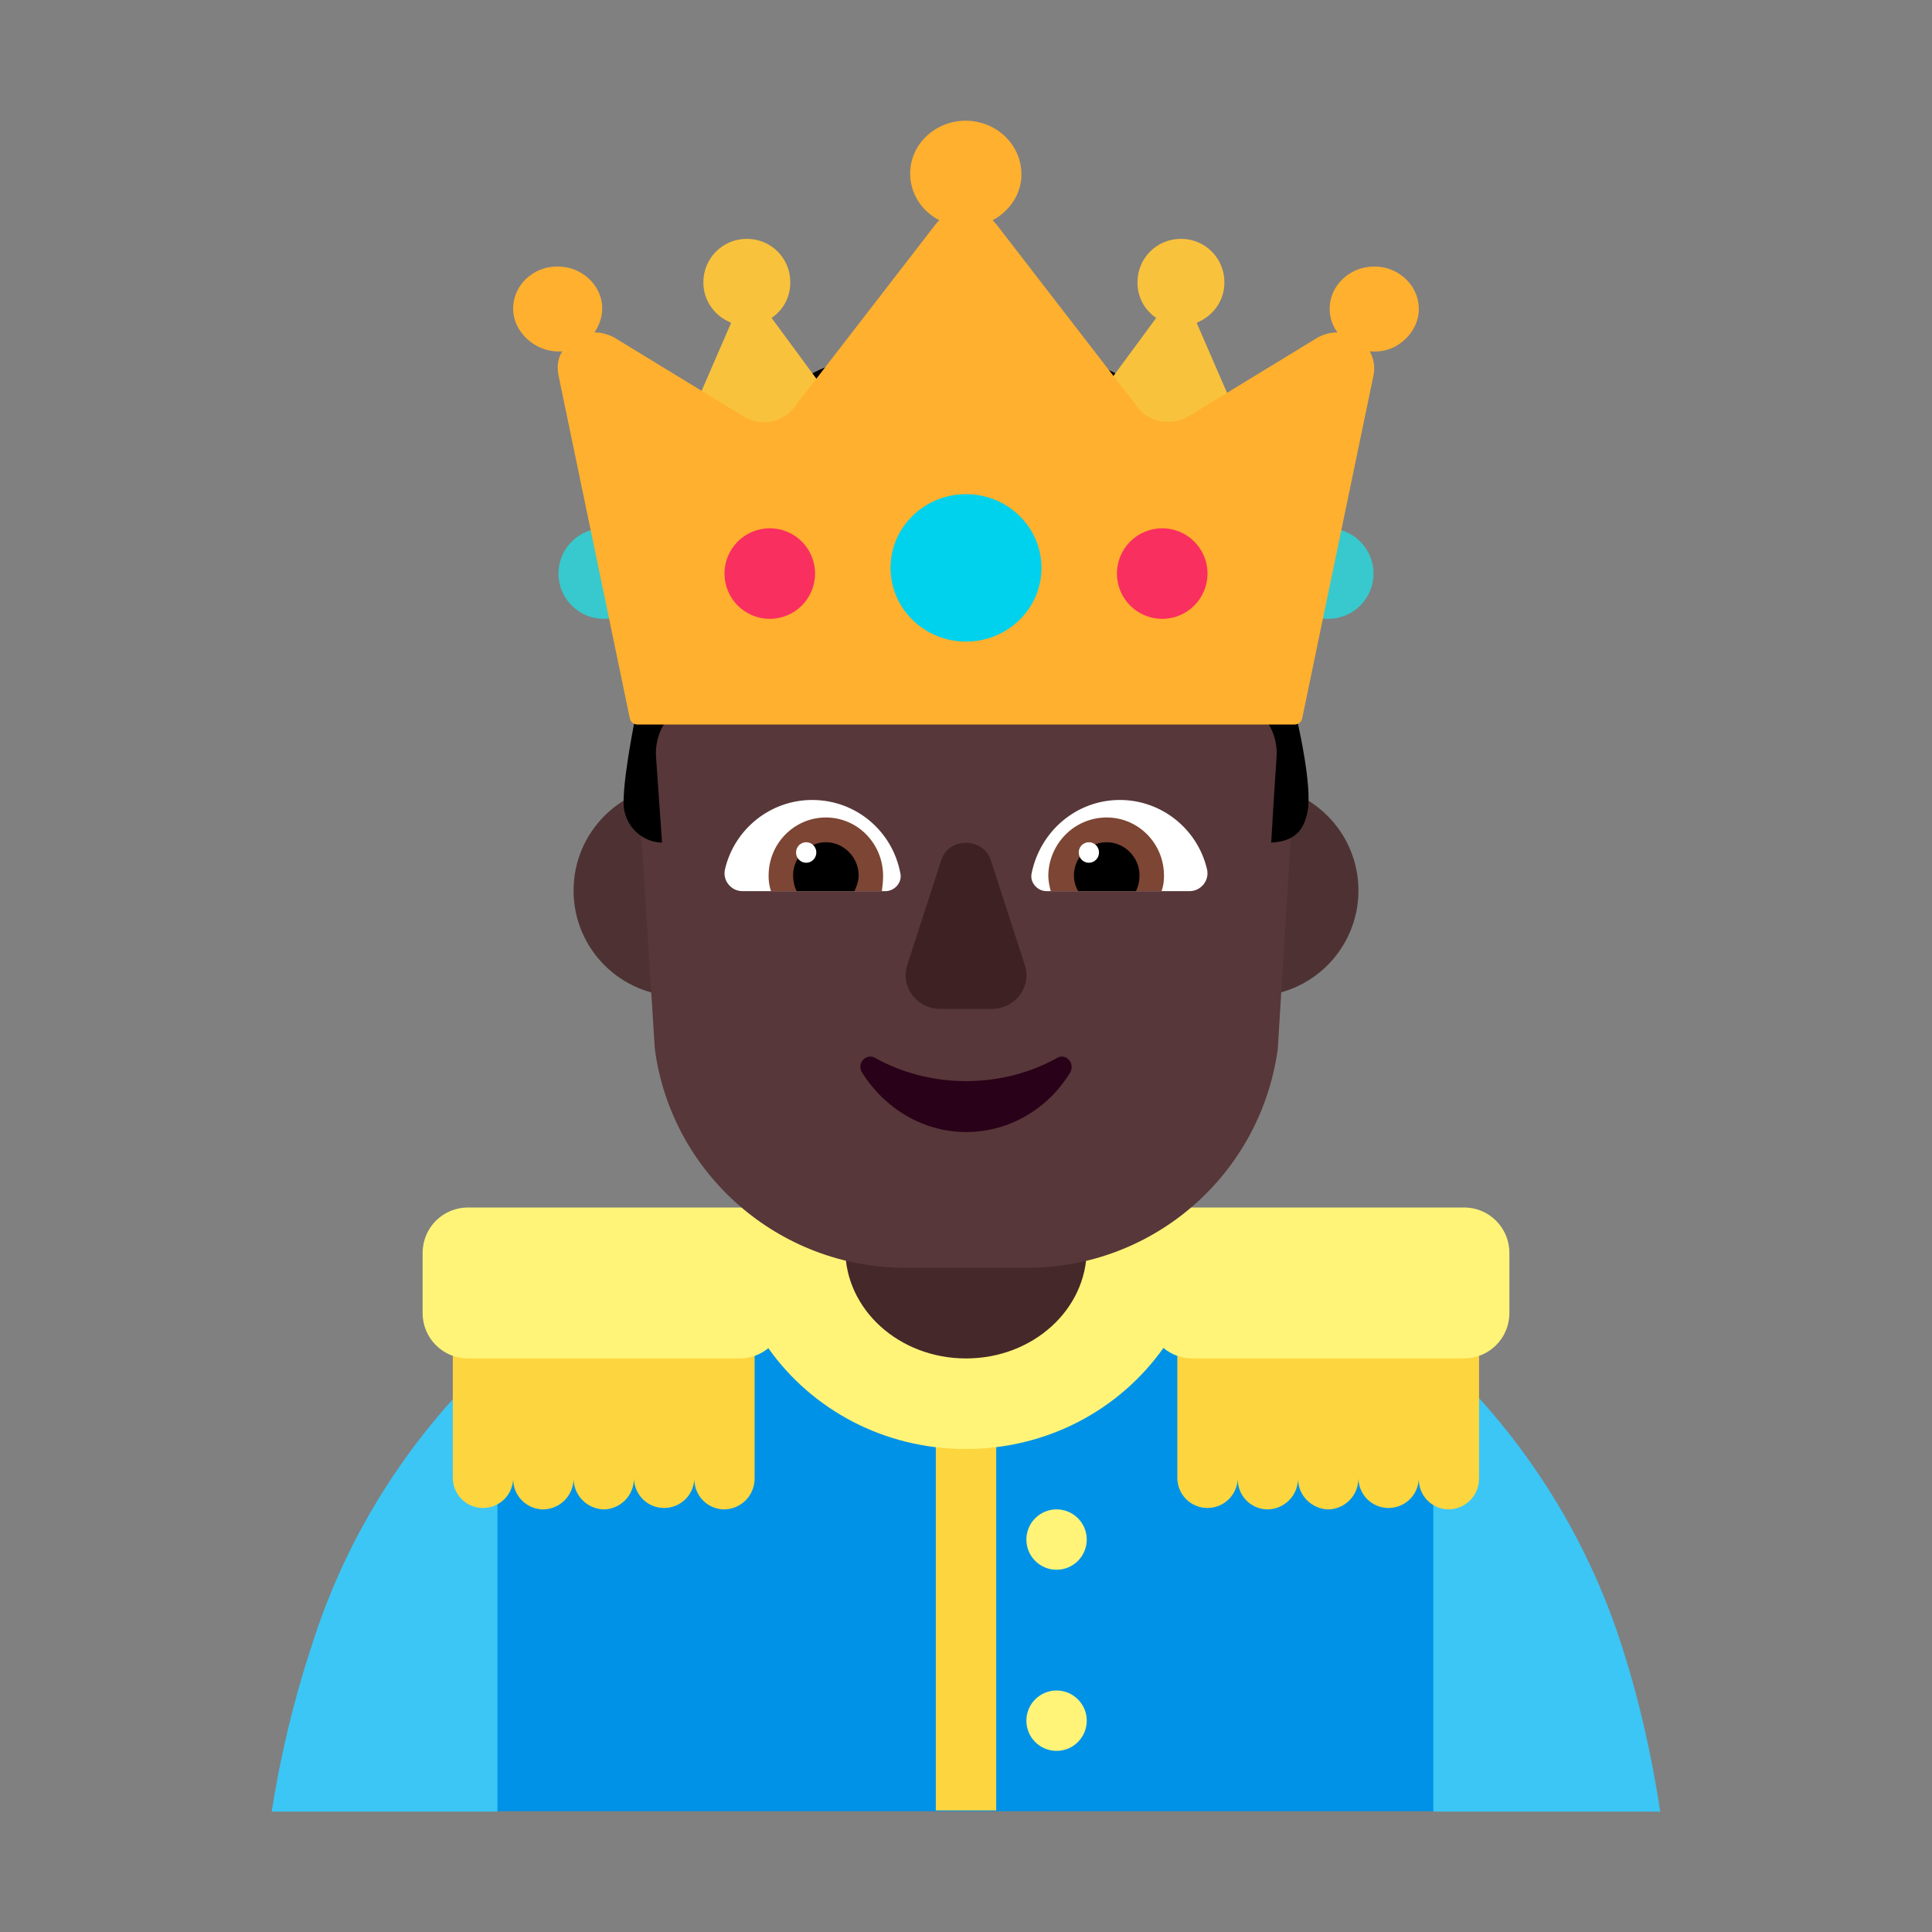 <svg enable-background="new 0 0 128 128" viewBox="0 0 128 128" xmlns="http://www.w3.org/2000/svg"><rect x="0" y="0" width="128" height="128" fill="#808080" stroke="none"/><g transform="scale(4)"><path d="m13 14.75c0 .967-.783 1.75-1.75 1.75s-1.75-.783-1.75-1.75.783-1.75 1.75-1.75 1.75.783 1.75 1.75z" fill="#4e3233"/><path d="m22.5 14.75c0 .967-.783 1.75-1.75 1.75s-1.75-.783-1.75-1.75.783-1.75 1.75-1.75 1.75.783 1.75 1.75z" fill="#4e3233"/><path d="m24 30-.097-7.068c-2.09-1.898-4.997-2.932-7.991-2.932-3.015 0-5.814 1.064-7.912 2.853v7.147z" fill="#0092e7"/><path d="m26.873 27.296c.283.88.485 1.79.626 2.71h-3.759v-7.61c1.425 1.3 2.526 2.98 3.133 4.9z" fill="#3bc6f6"/><path d="m8.239 22.426v7.58h-3.739c.141-.9.354-1.8.637-2.67l.03-.09c.596-1.89 1.677-3.53 3.072-4.82z" fill="#3bc6f6"/><g fill="#fcd53f"><path d="m7.5 22v2.477c0 .133.053.26.146.354.094.094.221.146.354.146s.26-.053.354-.146c.088-.088.14-.206.146-.331 0 .059.011.118.031.174.023.063.059.121.106.17s.102.088.163.115c.062.027.128.041.195.042.068-.001.134-.015.197-.042.062-.027.118-.066.165-.114.047-.049.084-.106.108-.169.022-.057.034-.116.035-.177.003.128.054.251.142.343.094.098.222.155.358.159.067-.001.134-.016.195-.043.062-.027.117-.066.164-.115s.083-.106.107-.169c.022-.058.034-.12.034-.183.004.128.056.249.146.34.094.094.221.146.354.146s.26-.053.354-.146c.088-.088.14-.206.146-.331 0 .059.011.118.031.174.023.063.059.121.105.17s.102.088.163.115c.062.027.128.041.195.042.068-.001.134-.015.197-.042.062-.027.118-.066.165-.114.047-.049.084-.106.108-.169.025-.063.036-.13.035-.198v-2.477z"/><path d="m19.5 22v2.477c0 .133.053.26.146.354.094.094.221.146.354.146s.26-.053.354-.146c.088-.088.14-.206.146-.331 0 .059.011.118.031.174.023.063.059.121.105.17s.102.088.163.115c.062.027.128.041.195.042.068-.001.134-.015.197-.042.062-.027.118-.066.165-.114.047-.049.084-.106.108-.169.022-.057.034-.116.035-.177.003.128.053.251.142.343.094.098.222.155.358.159.067-.001.134-.016.195-.043.062-.027.117-.066.164-.115s.083-.106.107-.169c.022-.058.034-.12.034-.183.004.128.056.249.146.34.094.094.221.146.354.146s.26-.053.354-.146c.088-.088.14-.206.146-.331 0 .059.011.118.031.174.023.063.059.121.105.17s.102.088.163.115c.062.027.128.041.195.042.068-.001.134-.015.197-.042.062-.027.118-.066.165-.114.047-.049.084-.106.108-.169.025-.063.036-.13.035-.198v-2.477z"/><path d="m15.5 22.826h1v7.16h-1z"/></g><path d="m7 20.75c0-.414.336-.75.75-.75h16.5c.414 0 .75.336.75.75v1c0 .414-.336.75-.75.75h-4.5c-.183 0-.35-.065-.48-.174-.726 1.024-1.923 1.674-3.275 1.674-1.35 0-2.546-.649-3.269-1.67-.129.106-.295.17-.476.17h-4.5c-.414 0-.75-.336-.75-.75z" fill="#fff478"/><path d="m18 25.5c0 .276-.224.5-.5.5s-.5-.224-.5-.5.224-.5.5-.5.5.224.5.5z" fill="#fff478"/><path d="m18 28.5c0 .276-.224.5-.5.5s-.5-.224-.5-.5.224-.5.5-.5.5.224.5.5z" fill="#fff478"/><path d="m16 22.5c-1.107 0-2-.809-2-1.811v-1.189h4v1.189c0 1.003-.893 1.811-2 1.811z" fill="#452829"/><path d="m10.5 11.9.346 5.473c.275 2.072 2.055 3.626 4.152 3.626h1.007 1.007c2.096 0 3.867-1.544 4.152-3.626l.336-5.474z" fill="#573739"/><path d="m12.01 14.39c.158-.66.751-1.14 1.442-1.14.731 0 1.333.52 1.462 1.22.03.15-.099.29-.247.29h-2.371c-.188 0-.336-.18-.286-.37z" fill="#fff"/><path d="m19.99 14.39c-.158-.66-.751-1.14-1.442-1.14-.721 0-1.323.52-1.462 1.22-.03.15.099.29.247.29h2.371c.188 0 .336-.18.286-.37z" fill="#fff"/><path d="m12.731 14.5c0-.53.425-.96.948-.96s.948.43.948.97c0 .08-.01.17-.02.25h-1.837c-.03-.09-.04-.17-.04-.26z" fill="#7d4533"/><path d="m19.279 14.5c0-.53-.425-.96-.948-.96-.533 0-.958.43-.968.96 0 .09.02.18.04.26h1.837c.03-.09.04-.17.04-.26z" fill="#7d4533"/><path d="m13.679 13.95c.296 0 .543.25.543.55 0 .09-.03.17-.069.26h-.958c-.04-.08-.059-.17-.059-.26 0-.3.247-.55.543-.55z"/><path d="m18.331 13.95c-.296 0-.543.25-.543.55 0 .09.02.17.069.26h.958c.04-.08.059-.17.059-.26 0-.3-.247-.55-.543-.55z"/><path d="m13.521 14.12c0 .094-.075.17-.168.17-.093 0-.168-.076-.168-.17s.075-.17.168-.17c.093 0 .168.076.168.17z" fill="#fff"/><path d="m18.203 14.12c0 .094-.075.17-.168.17-.093 0-.168-.076-.168-.17s.075-.17.168-.17c.093 0 .168.076.168.17z" fill="#fff"/><path d="m15.591 14.244-.566 1.748c-.111.359.162.719.556.719h.839c.394 0 .667-.359.556-.719l-.566-1.748c-.131-.379-.697-.379-.818 0z" fill="#3d2123"/><path d="m16.002 17.907c-.552 0-1.074-.142-1.51-.386-.145-.081-.31.091-.213.244.368.589 1.007.985 1.723.985.726 0 1.365-.396 1.723-.985.087-.152-.068-.325-.213-.244-.435.244-.958.386-1.51.386z" fill="#290118"/><path d="m10.75 9.5c0 .414-.336.75-.75.75-.414 0-.75-.336-.75-.75s.336-.75.75-.75c.414 0 .75.336.75.75z" fill="#37c9cd"/><path d="m22.75 9.5c0 .414-.336.75-.75.75s-.75-.336-.75-.75.336-.75.75-.75.75.336.75.75z" fill="#37c9cd"/><path d="m19.963 7.498c.238.229.506.428.804.577l.377 2.289.356 1.636s.231 1 .161 1.42c-.07.419-.308.517-.606.537 0 0 .05-.856.089-1.413.02-.289-.089-.567-.308-.756l-.199-.169c-.248-.219-.387-.537-.387-.876v-.856c0-.249-.159-.458-.397-.518-.626-.159-1.976-.428-3.853-.428s-3.228.269-3.853.418c-.228.06-.397.279-.397.518v.856c0 .338-.149.657-.397.886l-.179.159c-.208.189-.328.468-.308.756.04.557.099 1.423.099 1.423-.308-.01-.566-.229-.626-.537-.06-.309.161-1.42.161-1.42l.465-1.636.268-2.289c.298-.149.566-.338.794-.577l1.003-.995c.566-.567 1.43-.707 2.145-.348.536.189 1.112.189 1.639 0 .933-.418 1.718-.08 2.334.527z"/><path d="m12.11 5.346-1.11 2.56 3.43-.4-1.65-2.24c.19-.13.31-.34.31-.59 0-.4-.32-.72-.72-.72s-.72.32-.72.72c0 .31.19.56.46.67z" fill="#f9c23c"/><path d="m19.82 5.346 1.11 2.56-3.43-.4 1.65-2.24c-.19-.13-.31-.34-.31-.59 0-.4.32-.72.72-.72s.72.32.72.72c0 .31-.19.56-.46.67z" fill="#f9c23c"/><path d="m23.498 5.164c.031-.44-.37-.802-.832-.743-.329.039-.596.293-.637.606-.021.176.021.342.123.479-.113 0-.236.029-.349.098l-2.116 1.291c-.277.166-.647.108-.842-.147l-2.342-3.032c-.021-.02-.041-.049-.062-.068.308-.166.514-.489.472-.851-.041-.411-.38-.743-.811-.792-.555-.059-1.027.352-1.027.87 0 .332.195.626.483.773-.021.02-.041.039-.062.068l-2.342 3.032c-.195.254-.565.323-.842.147l-2.116-1.291c-.113-.068-.236-.098-.349-.098.092-.137.144-.303.123-.479-.041-.313-.308-.567-.637-.606-.472-.059-.863.303-.832.743.021.244.185.46.411.577.144.068.277.088.401.078-.072.108-.092.254-.062.401l1.181 5.68c.012.058.063.1.122.1h2.251 3.195 3.195 2.251c.059 0 .11-.042.122-.1l1.181-5.68c.031-.147 0-.293-.062-.401.123.01.257 0 .401-.068.226-.117.39-.332.411-.587z" fill="#ffb02e"/><path d="m16 10.627c.69 0 1.25-.547 1.25-1.221 0-.674-.56-1.221-1.25-1.221s-1.25.547-1.25 1.221c0 .674.56 1.221 1.25 1.221z" fill="#00d1ed"/><path d="m13.5 9.5c0 .414-.336.75-.75.75s-.75-.336-.75-.75.336-.75.75-.75.75.336.75.75z" fill="#f92f60"/><path d="m20 9.5c0 .414-.336.75-.75.75s-.75-.336-.75-.75.336-.75.75-.75.75.336.75.75z" fill="#f92f60"/></g></svg>